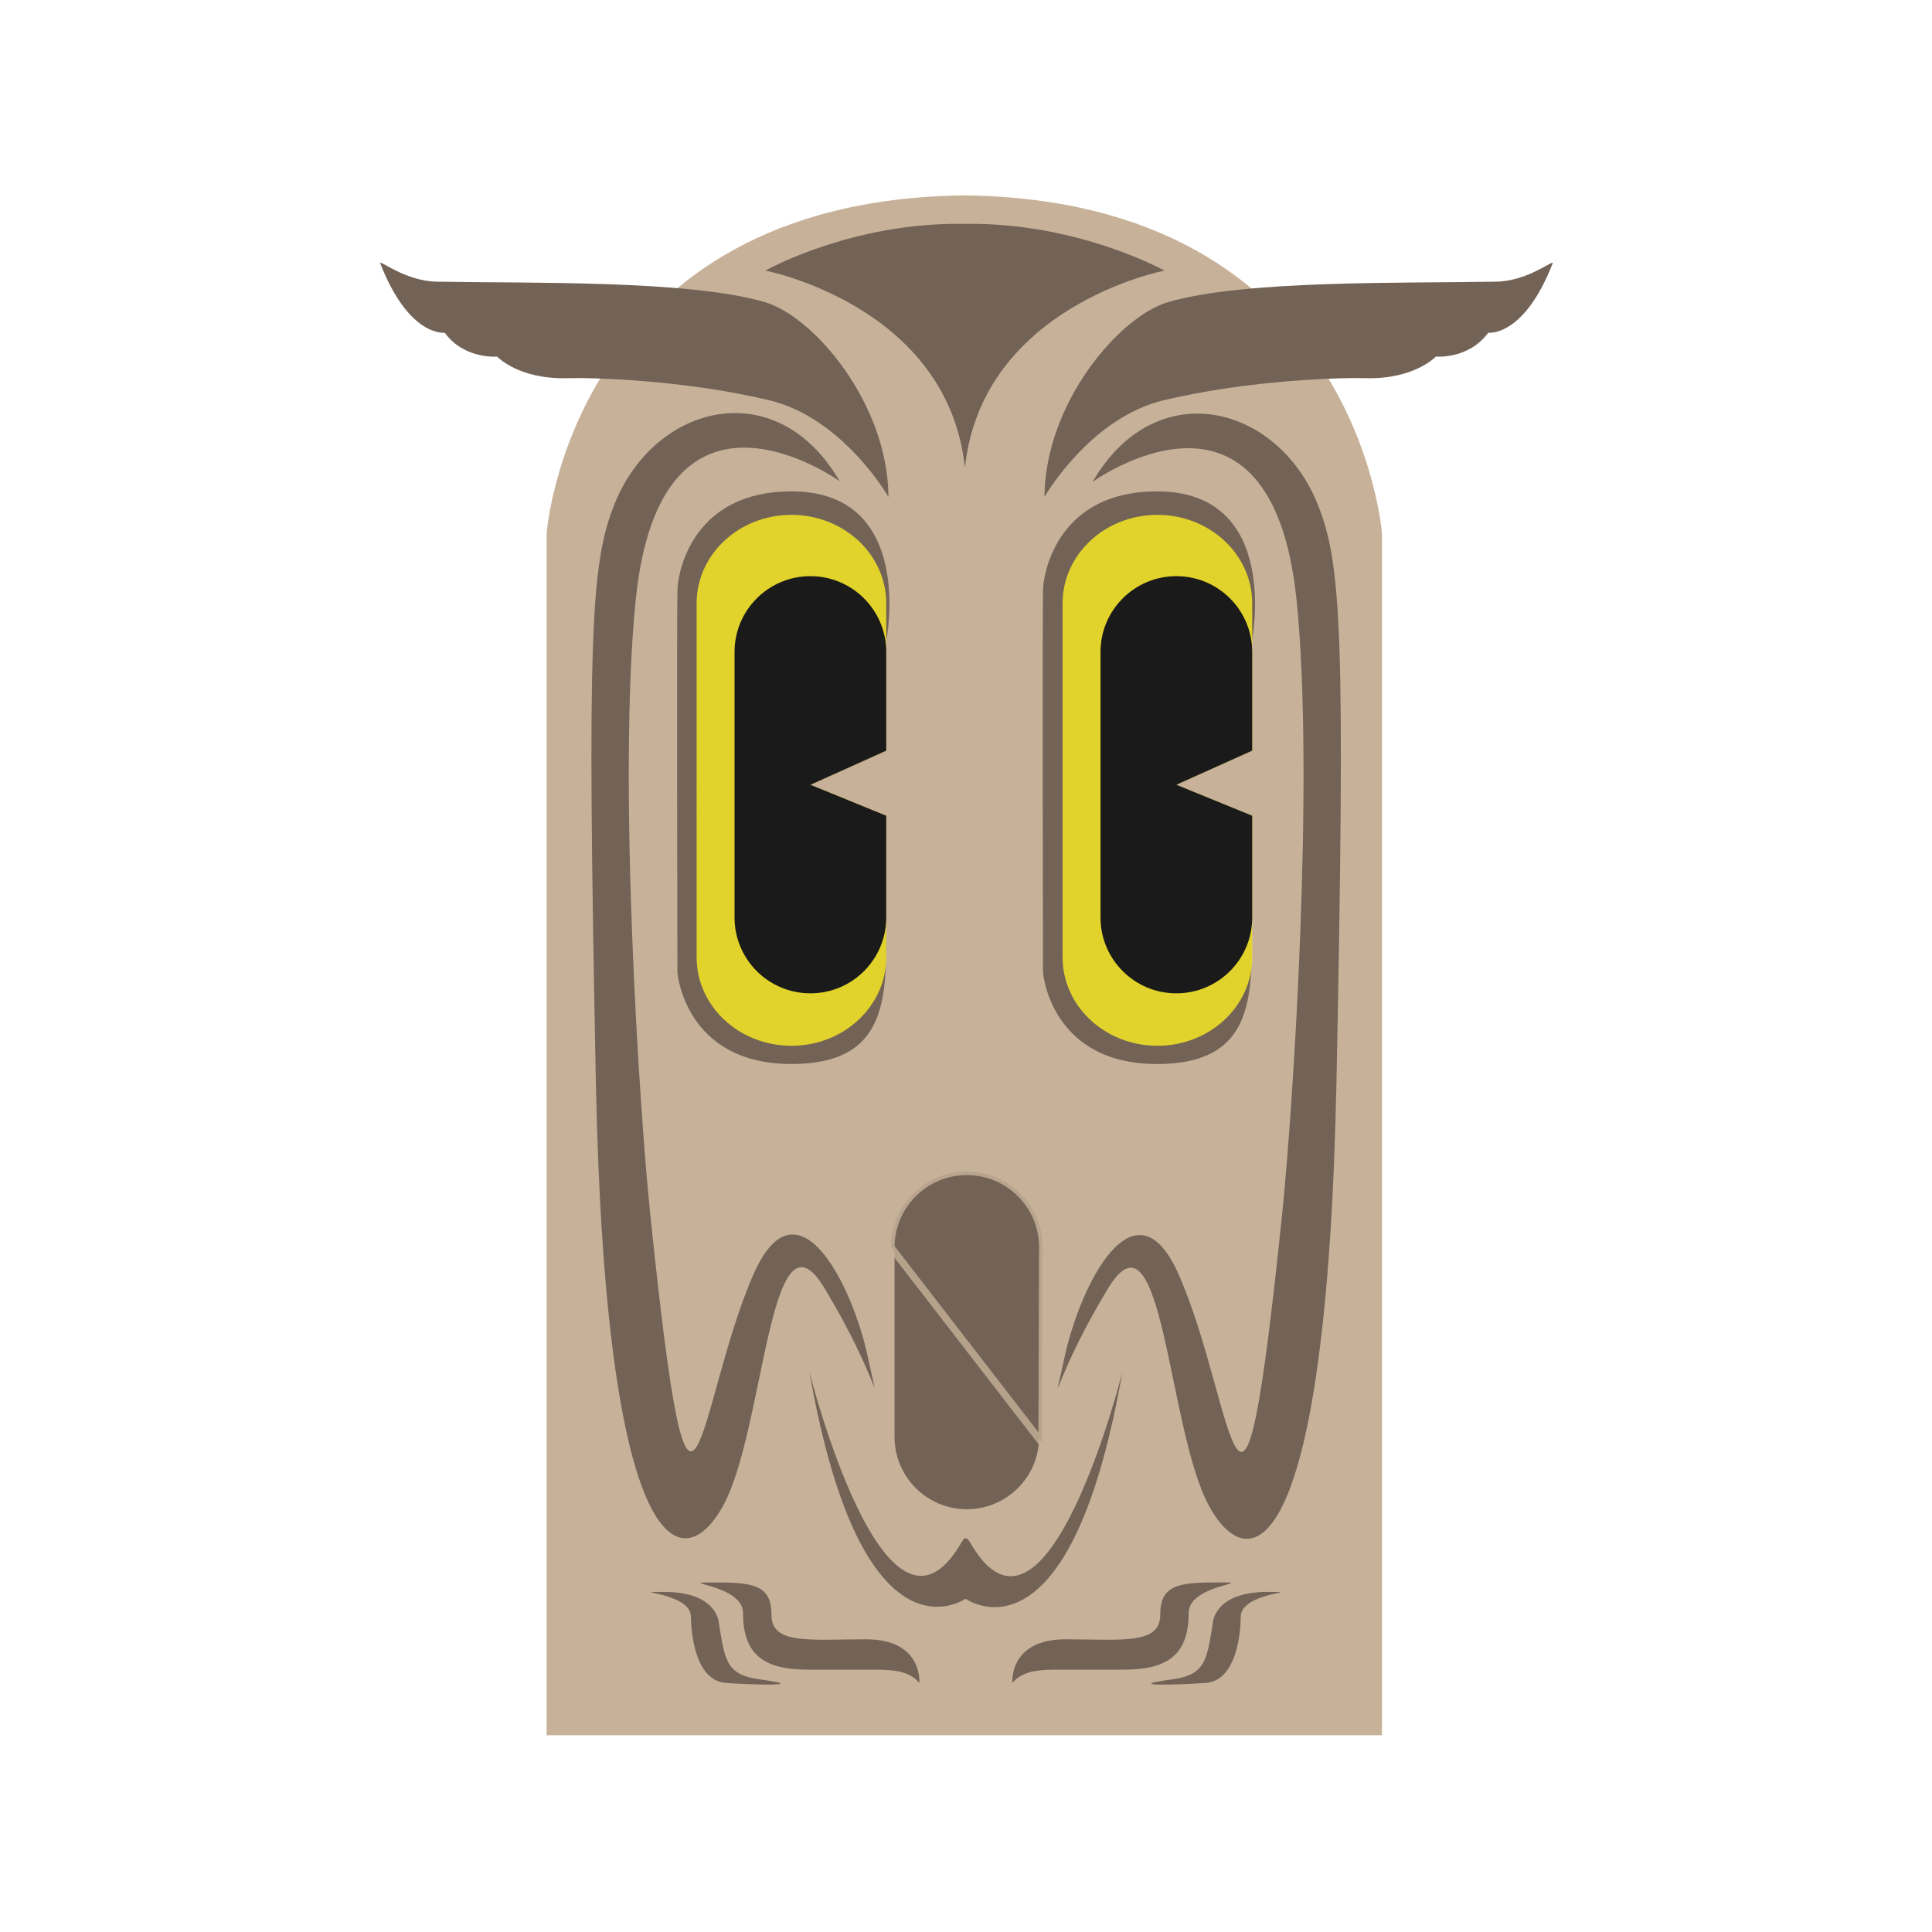 <?xml version="1.0" encoding="utf-8"?>
<!-- Generator: Adobe Illustrator 15.0.2, SVG Export Plug-In . SVG Version: 6.00 Build 0)  -->
<!DOCTYPE svg PUBLIC "-//W3C//DTD SVG 1.1//EN" "http://www.w3.org/Graphics/SVG/1.1/DTD/svg11.dtd">
<svg version="1.1" id="Layer_1" xmlns="http://www.w3.org/2000/svg" xmlns:xlink="http://www.w3.org/1999/xlink" x="0px" y="0px"
	 width="1080px" height="1080px" viewBox="0 0 1080 1080" enable-background="new 0 0 1080 1080" xml:space="preserve">
<rect id="background" x="-0.5" y="-0.5" fill="#FFFFFF" fill-opacity="0.0" width="1080" height="1080"/>
<g>
	<path id="head_1_" fill="#C7B299" d="M772.54,970V298.239c0,0-13.615-186.458-233.493-189.012
		c-219.879,2.554-233.495,189.012-233.495,189.012V970"/>
	<g id="beak_2">
		<path fill="#736357" stroke="#C7B299" stroke-width="4" stroke-miterlimit="10" d="M582.86,803.274
			c0,23.417-18.982,42.4-42.399,42.4l0,0c-23.418,0-42.401-18.983-42.401-42.4v-106c0-23.417,18.982-42.4,42.401-42.4l0,0
			c23.417,0,42.399,18.983,42.399,42.4V803.274z"/>
		<path opacity="0.8" fill="#736357" stroke="#C7B299" stroke-width="4" stroke-linejoin="round" stroke-miterlimit="10" d="
			M498.06,697.274c0-23.417,18.982-42.4,42.401-42.4l0,0c23.417,0,42.399,18.983,42.399,42.4l-0.398,109.224L498.06,697.274z"/>
	</g>
	<g id="eye_right">
		<path fill="#736357" d="M699.827,358.18c0,0,16.707-83.511-53.043-83.511c-54.631,0.001-63.139,43.953-63.67,54.047
			c-0.529,10.094-0.068,214.894-0.068,214.894s3.99,51.18,63.738,51.18c53.043,0,53.549-35.504,52.854-77.677
			c-0.652-39.508,0.189-60.981,0.189-60.981l-42.434-17.356l42.434-19.123V358.18z"/>
		<g id="_eye_right">
			<path fill="#FCEE21" fill-opacity="0.8" d="M699.989,535.137c0,27.322-23.727,49.468-53,49.468l0,0c-29.27,0-53-22.146-53-49.468
				V337.271c0-27.32,23.73-49.467,53-49.467l0,0c29.273,0,53,22.146,53,49.467V419.6l-42.398,19.079l42.398,17.314V535.137z"/>
			<path fill="#1A1A1A" d="M699.989,512.878c0,23.418-18.982,42.401-42.398,42.401l0,0c-23.418,0-42.4-18.983-42.4-42.401V364.479
				c0-23.417,18.982-42.4,42.4-42.4l0,0c23.416,0,42.398,18.983,42.398,42.4V419.6l-42.398,19.078l42.398,17.315V512.878z"/>
		</g>
	</g>
	<g id="eye_left_1_">
		<path fill="#736357" d="M495.455,358.18c0,0,16.708-83.511-53.041-83.511c-54.633,0.001-63.14,43.953-63.67,54.047
			c-0.531,10.094-0.069,214.894-0.069,214.894s3.99,51.18,63.739,51.18c53.041,0,53.548-35.504,52.852-77.677
			c-0.652-39.507,0.189-60.981,0.189-60.981l-42.433-17.356l42.433-19.123V358.18z"/>
		<g id="eye_left">
			<path fill="#FCEE21" fill-opacity="0.8" d="M495.41,535.137c0,27.322-23.728,49.468-53,49.468l0,0c-29.27,0-53-22.146-53-49.468
				V337.271c0-27.32,23.73-49.467,53-49.467l0,0c29.272,0,53,22.146,53,49.467V419.6l-42.399,19.079l42.399,17.314V535.137z"/>
			<path fill="#1A1A1A" d="M495.41,512.878c0,23.418-18.982,42.401-42.399,42.401l0,0c-23.416,0-42.4-18.983-42.4-42.401V364.479
				c0-23.417,18.984-42.4,42.4-42.4l0,0c23.417,0,42.399,18.983,42.399,42.4V419.6l-42.399,19.078l42.399,17.315V512.878z"/>
		</g>
	</g>
	<path id="ear_Right" fill="#736357" d="M583.868,277.773c0,0,25.344-44.215,66.779-54.06
		c47.965-11.396,98.799-12.688,112.592-12.307c27.496,0.761,39.387-12.073,39.387-12.073s18.33,1.678,29.285-13.338
		c0,0,19.873,2.737,36.039-38.779c1.014-2.604-13.633,9.899-31.441,10.234c-52.182,0.981-140.545-1.048-183.475,11.407
		C625.622,176.812,584.134,225.568,583.868,277.773z"/>
	<path id="ear_Left" fill="#736357" d="M496.647,277.773c0,0-25.344-44.215-66.78-54.06
		c-47.965-11.397-98.798-12.688-112.592-12.306c-27.495,0.76-39.386-12.074-39.386-12.074s-18.329,1.679-29.285-13.337
		c0,0-19.872,2.736-36.039-38.78c-1.014-2.604,13.633,9.899,31.441,10.234c52.182,0.981,140.546-1.048,183.476,11.407
		C454.893,176.812,496.382,225.568,496.647,277.773z"/>
	<path fill="#736357" d="M539.4,261.521c9.539-90.63,111.564-110.244,111.564-110.244s-48.559-27.148-111.895-26.143
		c-63.335-1.006-111.233,26.143-111.233,26.143S529.86,170.891,539.4,261.521z"/>
	<path id="facial_curve" fill="#736357" d="M469.44,269.078c0,0-100.17-72.434-114.127,66.781
		c-10.012,99.854,2.138,284.508,8.129,342.376c23.812,230.001,25.545,107.448,57.769,34.1c24.335-55.395,55.272,5.047,64.13,47.17
		c7.244,34.451,5.124,9.365-24.557-39.572C430,669.176,427.57,799.255,404.25,841.655c-23.32,42.399-65.899,28.819-71.197-238.323
		c-4.946-249.454-2.827-288.673,10.6-321.886C366.318,225.383,434.46,208.658,469.44,269.078z"/>
	<path id="facial_curve_1_" fill="#736357" d="M610.739,269.382c0,0,100.17-72.434,114.129,66.781
		c10.012,99.854-2.139,284.508-8.131,342.376c-23.811,230-25.545,107.448-57.768,34.099c-24.334-55.394-55.273,5.048-64.129,47.171
		c-7.244,34.45-5.125,9.364,24.555-39.572c30.783-50.757,33.215,79.322,56.535,121.722c23.318,42.4,65.898,28.82,71.195-238.323
		c4.947-249.453,2.828-288.673-10.6-321.886C713.862,225.687,645.72,208.962,610.739,269.382z"/>
	<g id="under_beak">
		<path fill="#736357" d="M452.48,766.925c0,0,42.4,168.74,84.8,95.6c1.085-1.871,3.181-5.002,3.181,0c0,9.54,0,30.74,0,30.74
			S482.16,936.524,452.48,766.925z"/>
		<path fill="#736357" d="M627.38,767.125c0,0-42.4,168.739-84.801,95.6c-1.084-1.872-3.179-5.002-3.179,0c0,9.54,0,30.74,0,30.74
			S597.7,936.725,627.38,767.125z"/>
	</g>
	<g id="details_Right">
		<path fill="#736357" d="M565.899,940.765c0,0-2.119-24.38,29.68-24.38c31.801,0,53,3.18,53-13.78s10.602-18.02,32.861-18.02
			s-16.961,1.06-16.961,16.96c0,23.32-11.66,31.8-36.039,31.8c-24.381,0-21.201,0-33.92,0
			C581.8,933.345,572.261,933.345,565.899,940.765z"/>
		<path fill="#736357" d="M677.897,907.905c0,0,0-18.021,30.738-18.021c22.262,0-14.84,0-15.045,13.78
			c-0.236,15.933-4.768,36.043-19.57,37.1c-14.84,1.061-48.76,2.12-18.02-2.12C674.128,936.145,674.716,926.984,677.897,907.905z"/>
	</g>
	<g id="details_Left">
		<path fill="#736357" d="M513.93,940.765c0,0,2.12-24.38-29.68-24.38c-31.801,0-53,3.18-53-13.78s-10.601-18.02-32.86-18.02
			s16.96,1.06,16.96,16.96c0,23.32,11.66,31.8,36.04,31.8s21.2,0,33.92,0S507.571,933.345,513.93,940.765z"/>
		<path fill="#736357" d="M401.933,907.905c0,0,0-18.021-30.74-18.021c-22.26,0,14.841,0,15.046,13.78
			c0.236,15.933,4.769,36.043,19.571,37.1c14.84,1.061,48.76,2.12,18.02-2.12C405.703,936.145,405.114,926.984,401.933,907.905z"/>
	</g>
</g>
</svg>

